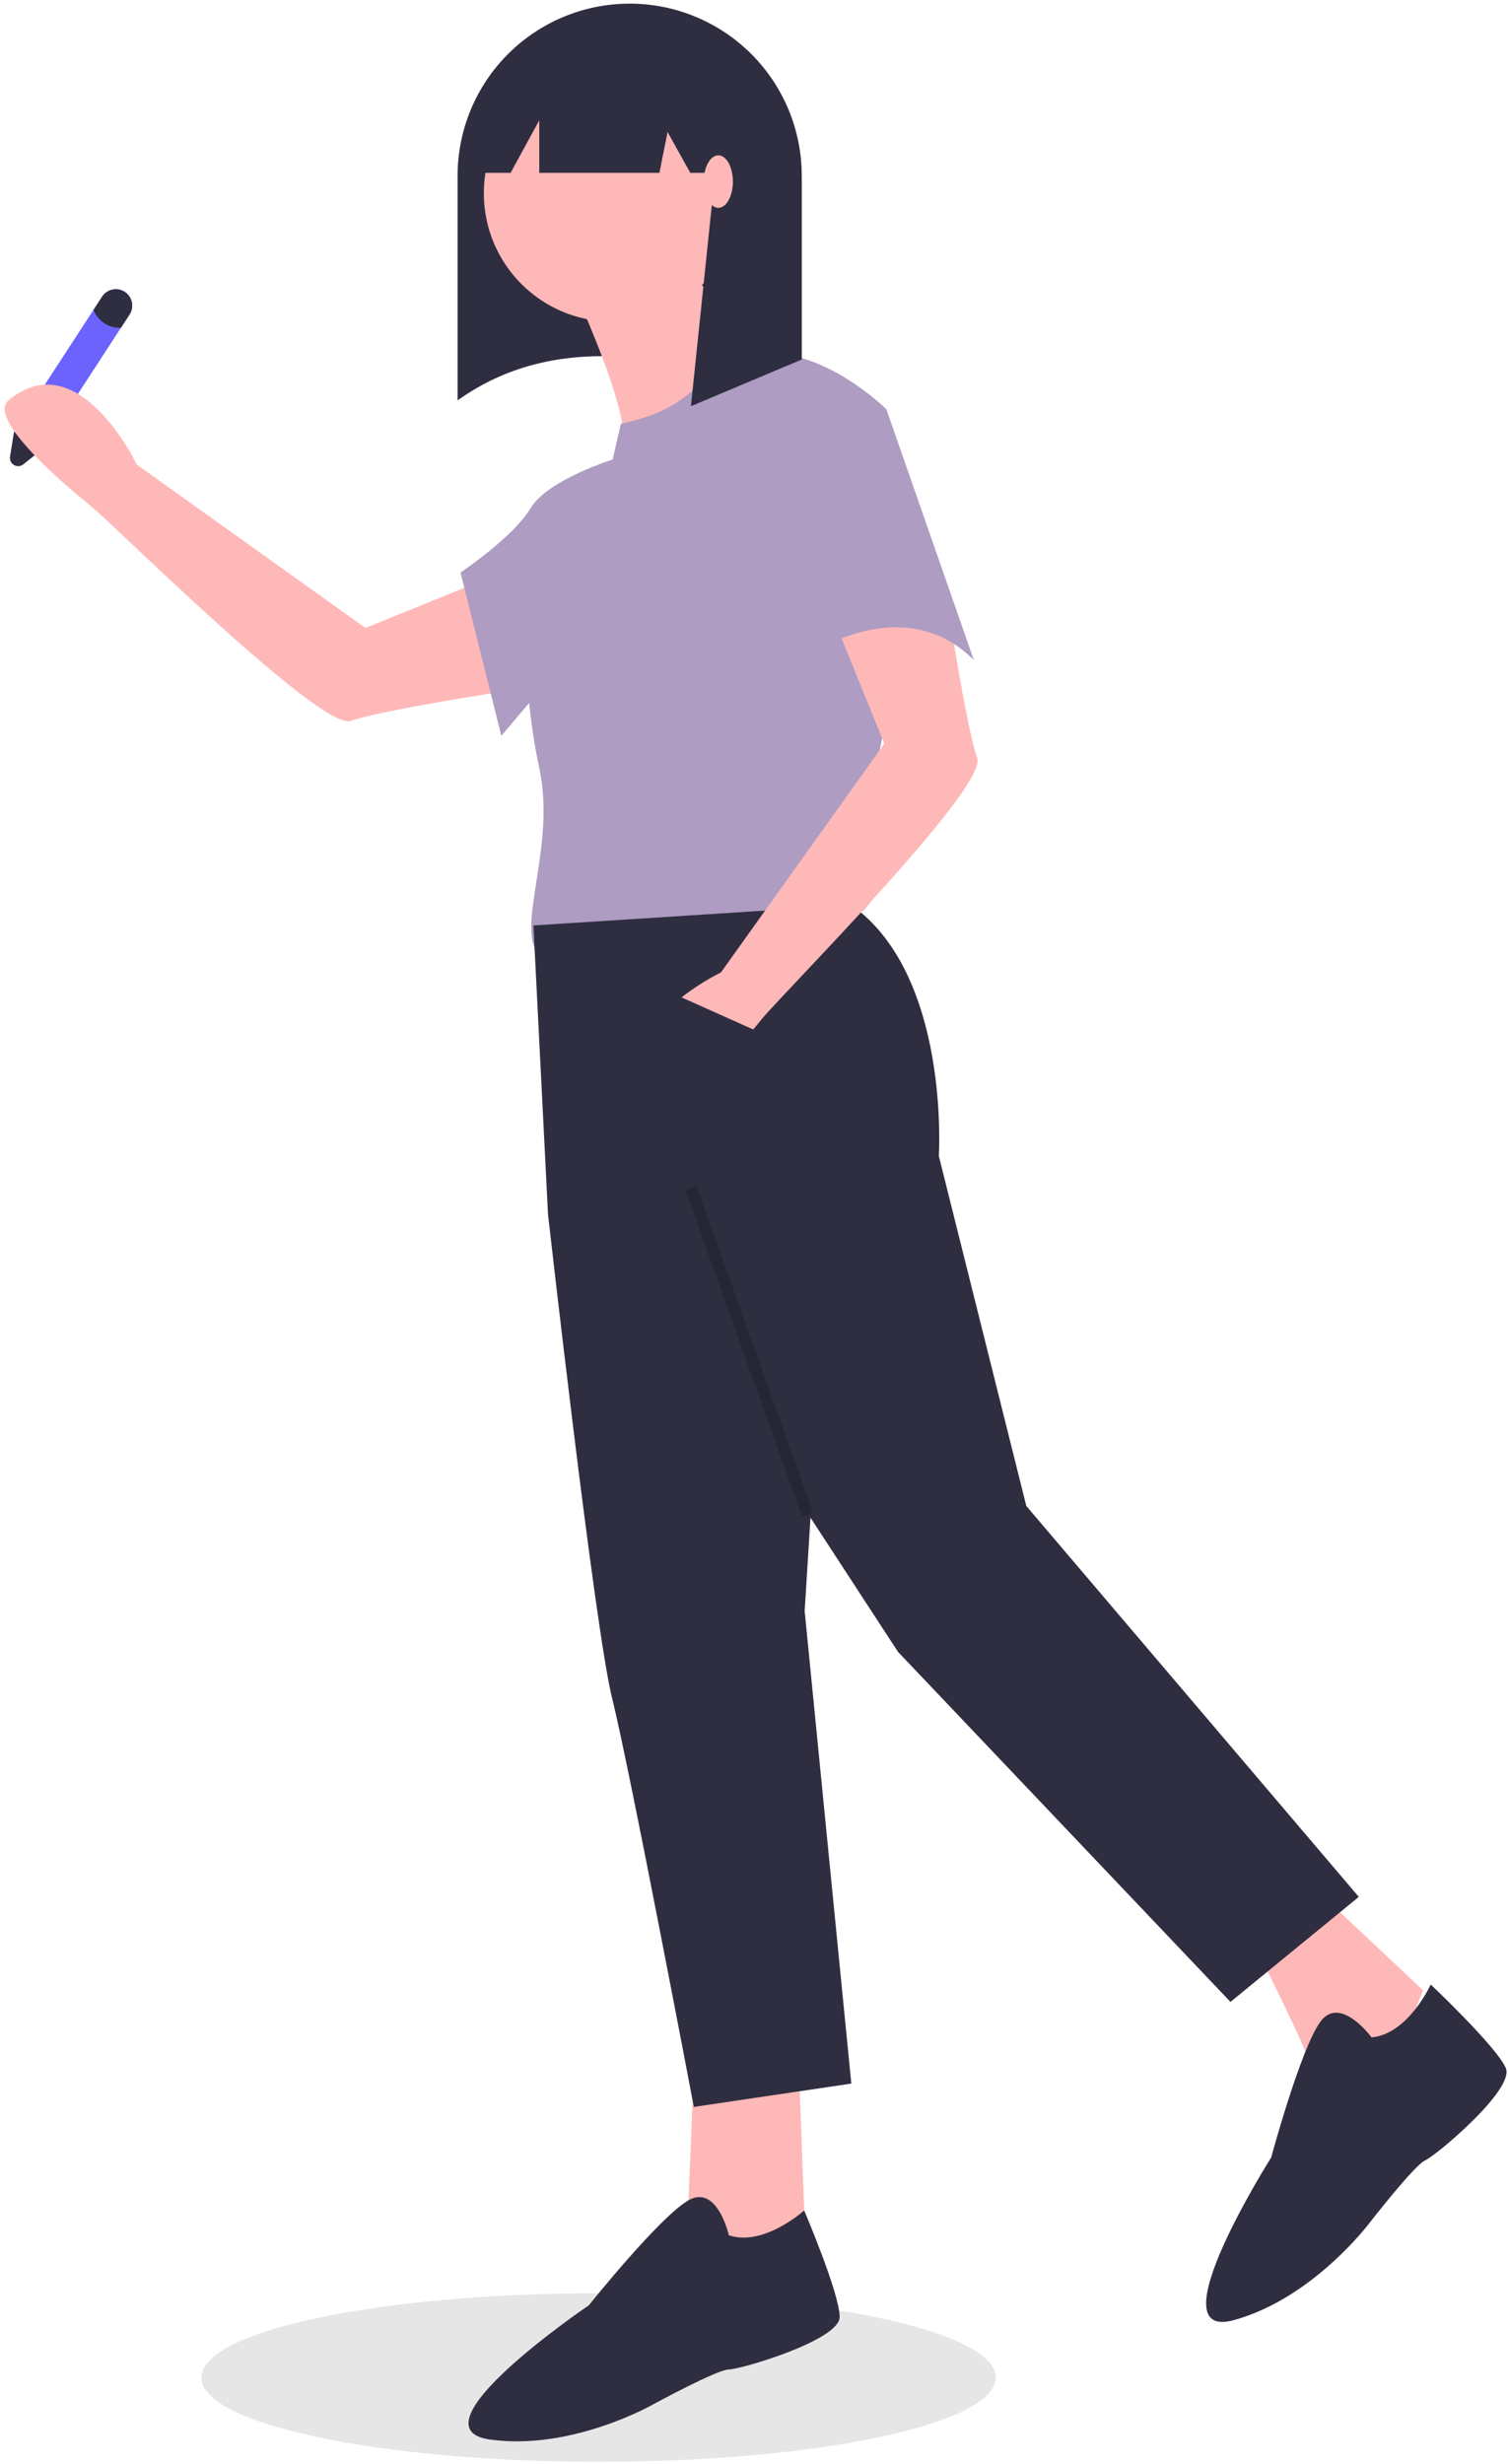 <svg width="314" height="513" viewBox="0 0 314 513" fill="none" xmlns="http://www.w3.org/2000/svg">
<path d="M124.628 512.497C170.304 512.497 207.331 504.642 207.331 494.952C207.331 485.262 170.304 477.406 124.628 477.406C78.952 477.406 41.925 485.262 41.925 494.952C41.925 504.642 78.952 512.497 124.628 512.497Z" fill="#E6E6E6"></path>
<path d="M8.84 87.983L2.913 89.94L2.092 95.066C2.037 95.406 2.087 95.755 2.234 96.067C2.382 96.379 2.62 96.638 2.918 96.812C3.215 96.986 3.559 97.066 3.902 97.042C4.246 97.017 4.575 96.889 4.845 96.674L8.631 93.662L8.84 87.983Z" fill="#2F2E41"></path>
<path d="M26.979 65.48L8.631 93.662L2.913 89.94L21.26 61.757C21.755 61 22.529 60.469 23.414 60.282C24.299 60.095 25.222 60.267 25.981 60.76C26.736 61.256 27.264 62.031 27.451 62.914C27.638 63.798 27.468 64.72 26.979 65.48Z" fill="#6C63FF"></path>
<path d="M26.979 65.48L25.186 68.233C23.963 68.291 22.753 67.963 21.726 67.295C20.7 66.626 19.91 65.652 19.468 64.51L21.26 61.757C21.755 61 22.529 60.469 23.414 60.282C24.299 60.095 25.222 60.267 25.981 60.76C26.736 61.256 27.264 62.031 27.451 62.914C27.638 63.798 27.468 64.72 26.979 65.48Z" fill="#2F2E41"></path>
<path d="M106.838 118.26L76.095 130.725L28.479 96.711C28.479 96.711 16.333 71.205 1.758 83.351C-3.234 87.51 16.862 103.699 18.762 105.213C23.512 108.998 66.956 152.329 73.097 150.079C79.239 147.829 106.09 143.755 106.09 143.755L106.838 118.26Z" fill="#FFB8B8"></path>
<path d="M166.941 83.351C140.62 73.515 115.581 68.862 95.281 83.351V36.589C95.281 27.087 99.056 17.973 105.775 11.254C112.495 4.534 121.608 0.759 131.111 0.759H131.111C140.614 0.759 149.727 4.534 156.447 11.254C163.166 17.973 166.941 27.087 166.941 36.589V83.351Z" fill="#2F2E41"></path>
<path d="M118.358 57.844C118.358 57.844 132.933 88.209 129.289 94.282L159.654 78.492C159.654 78.492 143.864 57.844 143.864 54.201L118.358 57.844Z" fill="#FFB8B8"></path>
<path d="M184.553 85.173C184.553 85.173 169.683 70.598 156.47 74.241C143.257 77.885 146.293 84.565 129.289 88.209L127.467 96.104C127.467 96.104 117.833 100.046 114.107 103.391C109.947 107.127 107.056 135.762 112.285 159.869C115.722 175.715 107.904 191.525 111.678 198.129L179.694 189.627C179.694 189.627 185.767 183.554 182.124 179.91C178.48 176.266 184.553 149.546 184.553 149.546L184.553 85.173Z" fill="rgba(174,156,194,1)"></path>
<path d="M144.471 431.329L143.257 460.479L154.188 475.054L167.549 462.908L166.334 430.114L144.471 431.329Z" fill="#FFB8B8"></path>
<path d="M262.286 407.037C262.286 407.037 270.788 424.041 272.003 427.685C273.217 431.329 290.221 430.114 290.221 430.114L296.294 414.325L275.646 394.891L262.286 407.037Z" fill="#FFB8B8"></path>
<path d="M111.07 192.663L114.107 252.785C114.107 252.785 123.824 339.02 127.467 353.595C131.111 368.17 144.471 438.616 144.471 438.616L177.265 433.758L167.549 335.377L168.763 315.943L186.982 343.879L256.213 416.754L282.934 394.891L213.703 313.514L195.484 240.639C195.484 240.639 197.913 202.987 177.265 188.412L111.07 192.663Z" fill="#2F2E41"></path>
<path d="M151.759 465.337C151.759 465.337 149.33 454.53 143.257 458.112C137.184 461.693 122.609 479.912 122.609 479.912C122.609 479.912 84.957 505.418 101.961 507.848C118.965 510.277 135.969 500.56 135.969 500.56C135.969 500.56 149.33 493.272 151.759 493.272C154.188 493.272 174.836 487.2 174.836 482.341C174.836 477.483 167.447 460.169 167.447 460.169C167.447 460.169 159.046 467.766 151.759 465.337Z" fill="#2F2E41"></path>
<path d="M285.589 424.136C285.589 424.136 279.045 415.2 274.909 420.909C270.772 426.618 264.688 449.142 264.688 449.142C264.688 449.142 240.359 487.566 256.918 483C273.477 478.435 285.184 462.734 285.184 462.734C285.184 462.734 294.521 450.717 296.748 449.746C298.975 448.776 315.478 434.961 313.538 430.507C311.597 426.053 297.907 413.132 297.907 413.132C297.907 413.132 293.24 423.452 285.589 424.136Z" fill="#2F2E41"></path>
<path d="M127.467 66.954C142.225 66.954 154.188 54.99 154.188 40.233C154.188 25.476 142.225 13.512 127.467 13.512C112.71 13.512 100.746 25.476 100.746 40.233C100.746 54.99 112.71 66.954 127.467 66.954Z" fill="#FFB8B8"></path>
<path d="M128.075 95.497C128.075 95.497 114.107 99.748 110.463 105.821C106.819 111.894 95.888 119.181 95.888 119.181L104.39 153.189L117.751 137.4L128.075 95.497Z" fill="rgba(174,156,194,1)"></path>
<path d="M153.581 9.903V9.261L152.818 9.304C148.486 6.005 143.46 3.736 138.121 2.669C132.781 1.602 127.269 1.765 122.002 3.146C127.051 4.48 131.745 6.906 135.755 10.252L109.856 11.69L98.925 35.982H106.323L112.285 25.051V35.982H137.305L139.006 27.48L143.729 35.982H148.645C148.676 36.588 148.723 37.19 148.723 37.804L143.864 84.565L166.941 74.849V37.804C166.945 32.45 165.747 27.163 163.435 22.334C161.122 17.504 157.755 13.256 153.581 9.903V9.903Z" fill="#2F2E41"></path>
<path d="M149.57 43.27C151.247 43.27 152.606 40.822 152.606 37.804C152.606 34.785 151.247 32.338 149.57 32.338C147.893 32.338 146.533 34.785 146.533 37.804C146.533 40.822 147.893 43.27 149.57 43.27Z" fill="#FFB8B8"></path>
<path d="M171.665 124.078L184.13 154.821L150.116 202.438C150.116 202.438 124.61 214.583 136.756 229.158C140.915 234.15 157.104 214.054 158.618 212.154C162.403 207.405 205.734 163.961 203.484 157.819C201.234 151.678 197.16 124.826 197.16 124.826L171.665 124.078Z" fill="#FFB8B8"></path>
<path d="M159.047 88.816L168.763 136.185C168.763 136.185 188.196 122.825 202.771 137.4L184.553 85.173L159.047 88.816Z" fill="rgba(174,156,194,1)"></path>
<path d="M163.24 217.184L134.42 204.273L124.489 226.442L153.308 239.353L163.24 217.184Z" fill="#2F2E41"></path>
<path opacity="0.2" d="M145.008 246.911L142.72 247.728L167.012 315.745L169.3 314.928L145.008 246.911Z" fill="black"></path>
</svg>